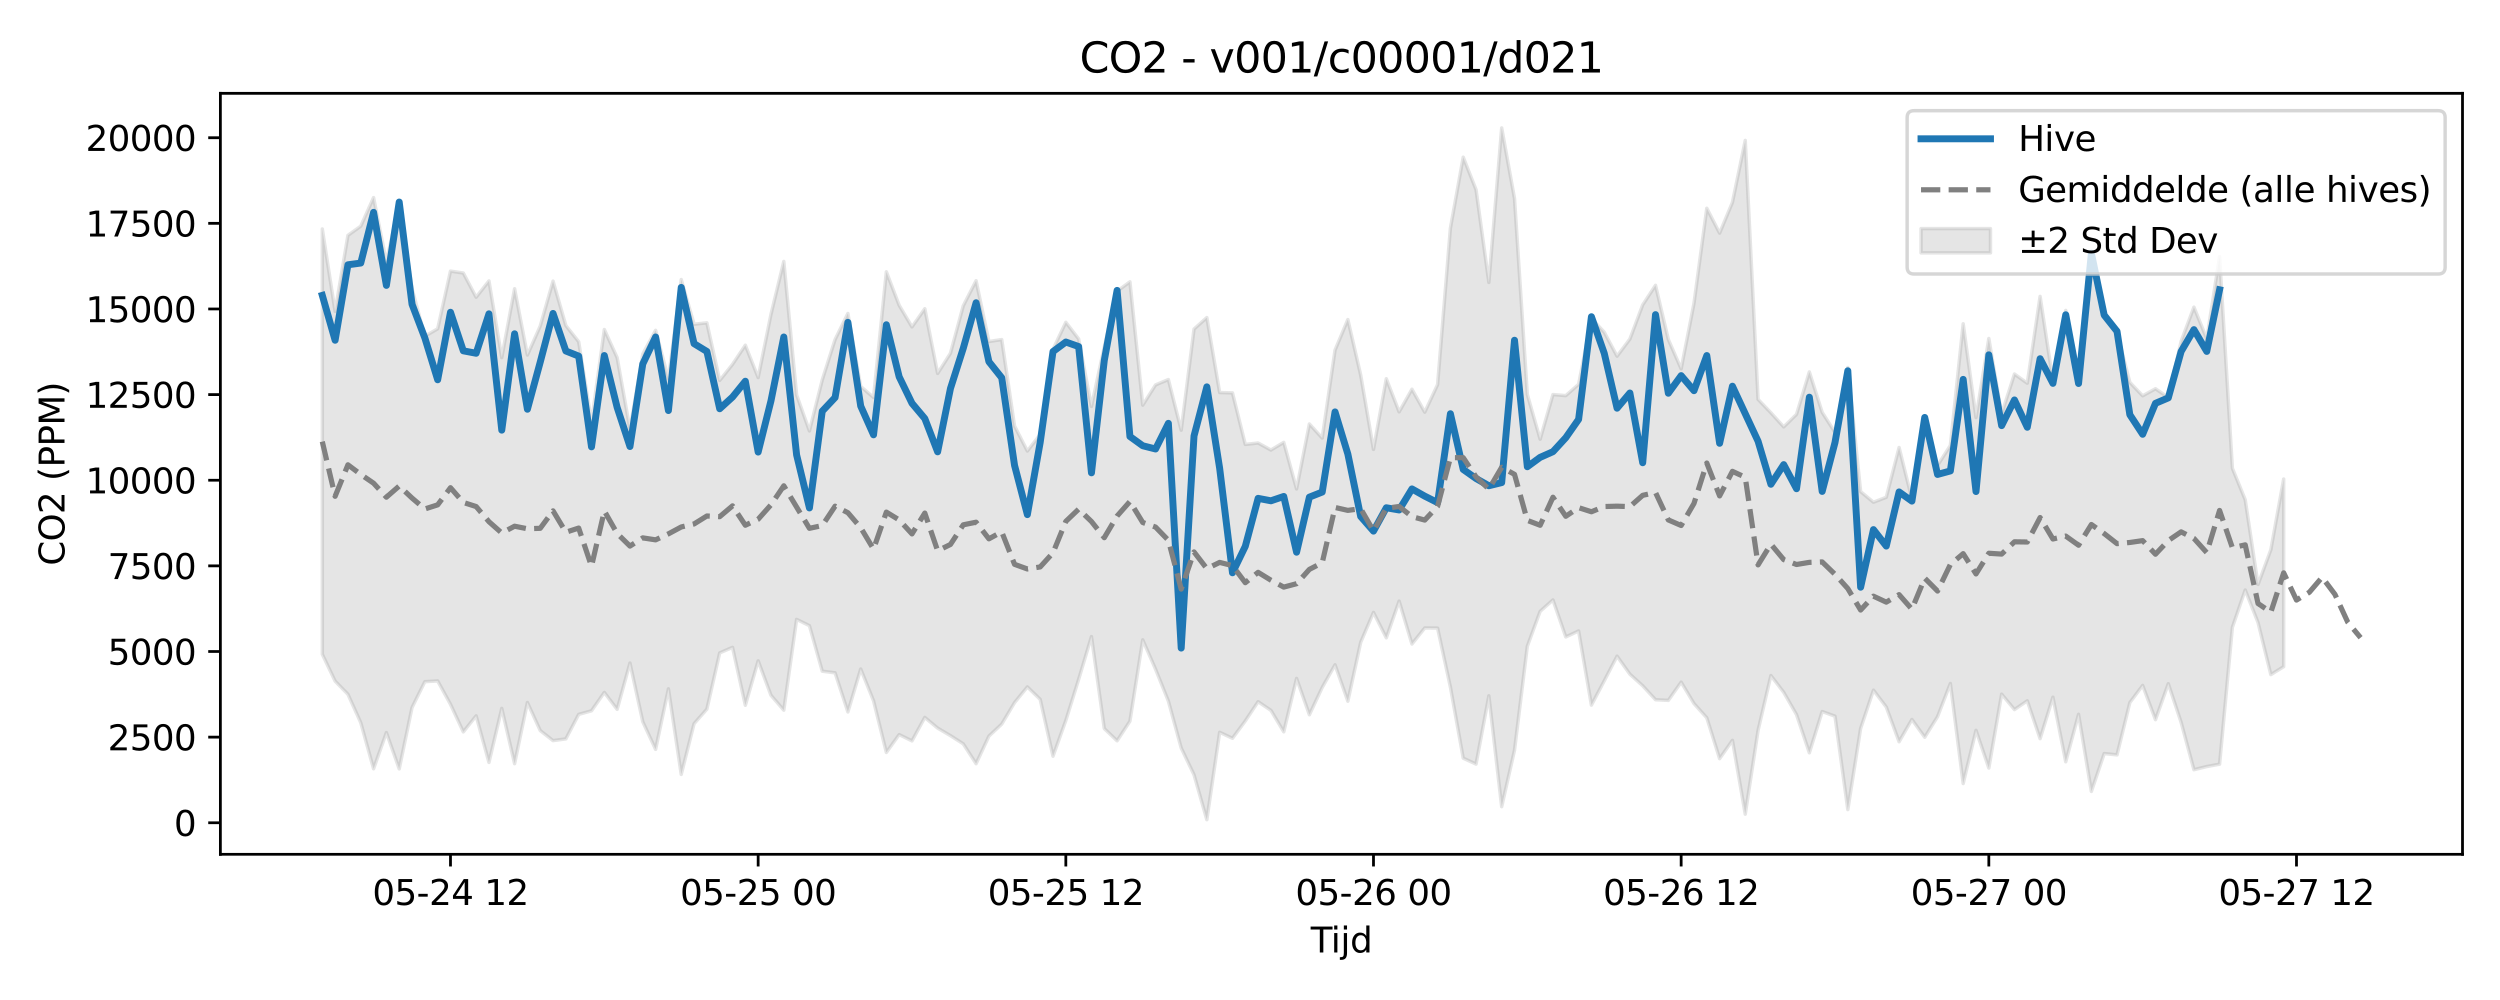 <?xml version="1.0" encoding="utf-8" standalone="no"?>
<!DOCTYPE svg PUBLIC "-//W3C//DTD SVG 1.1//EN"
  "http://www.w3.org/Graphics/SVG/1.1/DTD/svg11.dtd">
<svg xmlns:xlink="http://www.w3.org/1999/xlink" width="720pt" height="288pt" viewBox="0 0 720 288" xmlns="http://www.w3.org/2000/svg" version="1.1">
 <defs>
  <style type="text/css">*{stroke-linejoin: round; stroke-linecap: butt}</style>
 </defs>
 <g id="figure_1">
  <g id="patch_1">
   <path d="M 0 288 
L 720 288 
L 720 0 
L 0 0 
z
" style="fill: #ffffff"/>
  </g>
  <g id="axes_1">
   <g id="patch_2">
    <path d="M 63.47 246.04 
L 709.2 246.04 
L 709.2 26.88 
L 63.47 26.88 
z
" style="fill: #ffffff"/>
   </g>
   <g id="FillBetweenPolyCollection_1">
    <defs>
     <path id="m48808f8e91" d="M 92.821 -222.064 
L 92.821 -99.583 
L 96.513 -91.839 
L 100.205 -88.051 
L 103.897 -79.876 
L 107.589 -66.586 
L 111.281 -77.019 
L 114.973 -66.556 
L 118.665 -84.226 
L 122.357 -91.671 
L 126.049 -91.889 
L 129.741 -85.159 
L 133.433 -77.21 
L 137.125 -81.837 
L 140.817 -68.411 
L 144.509 -83.978 
L 148.201 -68.057 
L 151.893 -85.681 
L 155.585 -77.602 
L 159.277 -74.699 
L 162.969 -75.198 
L 166.661 -82.258 
L 170.353 -83.288 
L 174.045 -88.583 
L 177.737 -83.701 
L 181.429 -97.043 
L 185.121 -80.137 
L 188.813 -72.18 
L 192.505 -89.615 
L 196.197 -64.968 
L 199.889 -79.576 
L 203.581 -83.764 
L 207.273 -99.962 
L 210.965 -101.563 
L 214.657 -84.878 
L 218.349 -97.674 
L 222.041 -87.753 
L 225.733 -83.465 
L 229.425 -109.619 
L 233.117 -107.804 
L 236.809 -94.693 
L 240.501 -94.223 
L 244.193 -82.958 
L 247.885 -95.328 
L 251.577 -86.18 
L 255.269 -71.297 
L 258.961 -76.434 
L 262.653 -74.62 
L 266.345 -81.383 
L 270.037 -78.308 
L 273.729 -76.134 
L 277.421 -73.774 
L 281.113 -68.051 
L 284.805 -75.991 
L 288.497 -79.459 
L 292.189 -85.636 
L 295.881 -90.169 
L 299.573 -86.59 
L 303.265 -70.209 
L 306.957 -80.503 
L 310.649 -92.334 
L 314.341 -104.668 
L 318.033 -78.169 
L 321.725 -74.65 
L 325.417 -80.3 
L 329.109 -103.726 
L 332.801 -95.259 
L 336.493 -86.086 
L 340.185 -72.586 
L 343.877 -64.861 
L 347.569 -51.922 
L 351.261 -77.099 
L 354.953 -75.369 
L 358.645 -80.362 
L 362.337 -85.912 
L 366.029 -83.409 
L 369.721 -77.233 
L 373.413 -92.607 
L 377.105 -82.143 
L 380.797 -90.005 
L 384.489 -96.538 
L 388.181 -86.05 
L 391.873 -102.989 
L 395.565 -111.616 
L 399.257 -104.304 
L 402.949 -114.879 
L 406.641 -102.519 
L 410.333 -107.147 
L 414.025 -107.103 
L 417.717 -90.116 
L 421.409 -69.644 
L 425.101 -67.937 
L 428.793 -87.611 
L 432.485 -55.672 
L 436.177 -71.935 
L 439.869 -101.881 
L 443.561 -111.933 
L 447.253 -115.22 
L 450.945 -104.557 
L 454.637 -106.288 
L 458.329 -84.926 
L 462.021 -91.91 
L 465.713 -99.021 
L 469.405 -93.837 
L 473.097 -90.491 
L 476.789 -86.479 
L 480.481 -86.29 
L 484.173 -91.539 
L 487.865 -85.381 
L 491.557 -81.266 
L 495.249 -69.502 
L 498.941 -74.78 
L 502.633 -53.511 
L 506.325 -77.658 
L 510.017 -93.443 
L 513.709 -88.607 
L 517.401 -82.178 
L 521.093 -71.191 
L 524.785 -83.08 
L 528.477 -81.737 
L 532.169 -54.832 
L 535.861 -78.198 
L 539.553 -89.237 
L 543.245 -84.38 
L 546.937 -74.37 
L 550.629 -80.794 
L 554.321 -75.671 
L 558.013 -81.599 
L 561.705 -91.154 
L 565.397 -62.337 
L 569.089 -77.671 
L 572.781 -66.802 
L 576.473 -88.087 
L 580.165 -83.638 
L 583.857 -86.172 
L 587.549 -75.256 
L 591.241 -87.206 
L 594.933 -68.607 
L 598.625 -82.286 
L 602.317 -60.064 
L 606.009 -70.975 
L 609.701 -70.595 
L 613.393 -85.647 
L 617.085 -90.593 
L 620.777 -80.731 
L 624.469 -91.096 
L 628.161 -79.972 
L 631.853 -66.32 
L 635.545 -67.236 
L 639.237 -67.911 
L 642.929 -107.344 
L 646.621 -118.079 
L 650.313 -108.712 
L 654.005 -93.707 
L 657.697 -95.998 
L 657.697 -150.043 
L 657.697 -150.043 
L 654.005 -129.671 
L 650.313 -119.668 
L 646.621 -144.083 
L 642.929 -153.135 
L 639.237 -214.068 
L 635.545 -190.434 
L 631.853 -199.547 
L 628.161 -189.683 
L 624.469 -173.523 
L 620.777 -176.043 
L 617.085 -174.006 
L 613.393 -177.885 
L 609.701 -192.266 
L 606.009 -197.677 
L 602.317 -213.821 
L 598.625 -179.66 
L 594.933 -198.612 
L 591.241 -178.333 
L 587.549 -202.637 
L 583.857 -177.631 
L 580.165 -180.282 
L 576.473 -168.761 
L 572.781 -190.515 
L 569.089 -167.745 
L 565.397 -194.757 
L 561.705 -159.707 
L 558.013 -153.961 
L 554.321 -167.312 
L 550.629 -144.293 
L 546.937 -159.122 
L 543.245 -144.785 
L 539.553 -143.363 
L 535.861 -146.423 
L 532.169 -182.154 
L 528.477 -163.462 
L 524.785 -169.251 
L 521.093 -180.89 
L 517.401 -168.673 
L 513.709 -165.054 
L 510.017 -169.13 
L 506.325 -172.977 
L 502.633 -247.566 
L 498.941 -229.729 
L 495.249 -220.857 
L 491.557 -228.027 
L 487.865 -200.628 
L 484.173 -181.774 
L 480.481 -190.231 
L 476.789 -205.832 
L 473.097 -200.197 
L 469.405 -190.349 
L 465.713 -185.421 
L 462.021 -192.324 
L 458.329 -196.3 
L 454.637 -177.308 
L 450.945 -174.062 
L 447.253 -174.373 
L 443.561 -161.507 
L 439.869 -174.38 
L 436.177 -230.834 
L 432.485 -251.158 
L 428.793 -206.643 
L 425.101 -233.367 
L 421.409 -242.734 
L 417.717 -222.295 
L 414.025 -177.239 
L 410.333 -169.291 
L 406.641 -175.906 
L 402.949 -169.389 
L 399.257 -178.925 
L 395.565 -158.568 
L 391.873 -180.019 
L 388.181 -195.972 
L 384.489 -187.162 
L 380.797 -161.844 
L 377.105 -165.895 
L 373.413 -147.176 
L 369.721 -160.6 
L 366.029 -158.396 
L 362.337 -160.421 
L 358.645 -160.007 
L 354.953 -174.848 
L 351.261 -174.953 
L 347.569 -196.54 
L 343.877 -193.228 
L 340.185 -164.099 
L 336.493 -178.695 
L 332.801 -177.146 
L 329.109 -171.321 
L 325.417 -206.839 
L 321.725 -204.124 
L 318.033 -188.127 
L 314.341 -170.939 
L 310.649 -190.393 
L 306.957 -195.177 
L 303.265 -187.37 
L 299.573 -162.854 
L 295.881 -158.102 
L 292.189 -165.312 
L 288.497 -190.208 
L 284.805 -189.643 
L 281.113 -207.154 
L 277.421 -199.933 
L 273.729 -186.258 
L 270.037 -180.446 
L 266.345 -199.084 
L 262.653 -193.852 
L 258.961 -200.08 
L 255.269 -209.724 
L 251.577 -173.524 
L 247.885 -176.707 
L 244.193 -197.728 
L 240.501 -190.209 
L 236.809 -178.582 
L 233.117 -163.887 
L 229.425 -174.266 
L 225.733 -212.708 
L 222.041 -197.469 
L 218.349 -179.252 
L 214.657 -188.586 
L 210.965 -183.063 
L 207.273 -178.434 
L 203.581 -195.025 
L 199.889 -194.627 
L 196.197 -207.498 
L 192.505 -178.886 
L 188.813 -192.867 
L 185.121 -186.048 
L 181.429 -164.414 
L 177.737 -185.01 
L 174.045 -193.104 
L 170.353 -166.5 
L 166.661 -189.577 
L 162.969 -194.237 
L 159.277 -207.041 
L 155.585 -194.094 
L 151.893 -185.749 
L 148.201 -204.843 
L 144.509 -185.007 
L 140.817 -207.093 
L 137.125 -202.4 
L 133.433 -209.374 
L 129.741 -209.922 
L 126.049 -193.316 
L 122.357 -191.162 
L 118.665 -204.897 
L 114.973 -229.493 
L 111.281 -212.601 
L 107.589 -231.094 
L 103.897 -222.861 
L 100.205 -220.22 
L 96.513 -198.3 
L 92.821 -222.064 
z
" style="stroke: #808080; stroke-opacity: 0.2"/>
    </defs>
    <g clip-path="url(#p374d8b888c)">
     <use xlink:href="#m48808f8e91" x="0" y="288" style="fill: #808080; fill-opacity: 0.2; stroke: #808080; stroke-opacity: 0.2"/>
    </g>
   </g>
   <g id="matplotlib.axis_1">
    <g id="xtick_1">
     <g id="line2d_1">
      <defs>
       <path id="m7209f227be" d="M 0 0 
L 0 3.5 
" style="stroke: #000000; stroke-width: 0.8"/>
      </defs>
      <g>
       <use xlink:href="#m7209f227be" x="129.741" y="246.04" style="stroke: #000000; stroke-width: 0.8"/>
      </g>
     </g>
     <g id="text_1">
      <!-- 05-24 12 -->
      <g transform="translate(107.261 260.638) scale(0.1 -0.1)">
       <defs>
        <path id="DejaVuSans-30" d="M 2034 4250 
Q 1547 4250 1301 3770 
Q 1056 3291 1056 2328 
Q 1056 1369 1301 889 
Q 1547 409 2034 409 
Q 2525 409 2770 889 
Q 3016 1369 3016 2328 
Q 3016 3291 2770 3770 
Q 2525 4250 2034 4250 
z
M 2034 4750 
Q 2819 4750 3233 4129 
Q 3647 3509 3647 2328 
Q 3647 1150 3233 529 
Q 2819 -91 2034 -91 
Q 1250 -91 836 529 
Q 422 1150 422 2328 
Q 422 3509 836 4129 
Q 1250 4750 2034 4750 
z
" transform="scale(0.016)"/>
        <path id="DejaVuSans-35" d="M 691 4666 
L 3169 4666 
L 3169 4134 
L 1269 4134 
L 1269 2991 
Q 1406 3038 1543 3061 
Q 1681 3084 1819 3084 
Q 2600 3084 3056 2656 
Q 3513 2228 3513 1497 
Q 3513 744 3044 326 
Q 2575 -91 1722 -91 
Q 1428 -91 1123 -41 
Q 819 9 494 109 
L 494 744 
Q 775 591 1075 516 
Q 1375 441 1709 441 
Q 2250 441 2565 725 
Q 2881 1009 2881 1497 
Q 2881 1984 2565 2268 
Q 2250 2553 1709 2553 
Q 1456 2553 1204 2497 
Q 953 2441 691 2322 
L 691 4666 
z
" transform="scale(0.016)"/>
        <path id="DejaVuSans-2d" d="M 313 2009 
L 1997 2009 
L 1997 1497 
L 313 1497 
L 313 2009 
z
" transform="scale(0.016)"/>
        <path id="DejaVuSans-32" d="M 1228 531 
L 3431 531 
L 3431 0 
L 469 0 
L 469 531 
Q 828 903 1448 1529 
Q 2069 2156 2228 2338 
Q 2531 2678 2651 2914 
Q 2772 3150 2772 3378 
Q 2772 3750 2511 3984 
Q 2250 4219 1831 4219 
Q 1534 4219 1204 4116 
Q 875 4013 500 3803 
L 500 4441 
Q 881 4594 1212 4672 
Q 1544 4750 1819 4750 
Q 2544 4750 2975 4387 
Q 3406 4025 3406 3419 
Q 3406 3131 3298 2873 
Q 3191 2616 2906 2266 
Q 2828 2175 2409 1742 
Q 1991 1309 1228 531 
z
" transform="scale(0.016)"/>
        <path id="DejaVuSans-34" d="M 2419 4116 
L 825 1625 
L 2419 1625 
L 2419 4116 
z
M 2253 4666 
L 3047 4666 
L 3047 1625 
L 3713 1625 
L 3713 1100 
L 3047 1100 
L 3047 0 
L 2419 0 
L 2419 1100 
L 313 1100 
L 313 1709 
L 2253 4666 
z
" transform="scale(0.016)"/>
        <path id="DejaVuSans-20" transform="scale(0.016)"/>
        <path id="DejaVuSans-31" d="M 794 531 
L 1825 531 
L 1825 4091 
L 703 3866 
L 703 4441 
L 1819 4666 
L 2450 4666 
L 2450 531 
L 3481 531 
L 3481 0 
L 794 0 
L 794 531 
z
" transform="scale(0.016)"/>
       </defs>
       <use xlink:href="#DejaVuSans-30"/>
       <use xlink:href="#DejaVuSans-35" transform="translate(63.623 0)"/>
       <use xlink:href="#DejaVuSans-2d" transform="translate(127.246 0)"/>
       <use xlink:href="#DejaVuSans-32" transform="translate(163.33 0)"/>
       <use xlink:href="#DejaVuSans-34" transform="translate(226.953 0)"/>
       <use xlink:href="#DejaVuSans-20" transform="translate(290.576 0)"/>
       <use xlink:href="#DejaVuSans-31" transform="translate(322.363 0)"/>
       <use xlink:href="#DejaVuSans-32" transform="translate(385.986 0)"/>
      </g>
     </g>
    </g>
    <g id="xtick_2">
     <g id="line2d_2">
      <g>
       <use xlink:href="#m7209f227be" x="218.349" y="246.04" style="stroke: #000000; stroke-width: 0.8"/>
      </g>
     </g>
     <g id="text_2">
      <!-- 05-25 00 -->
      <g transform="translate(195.869 260.638) scale(0.1 -0.1)">
       <use xlink:href="#DejaVuSans-30"/>
       <use xlink:href="#DejaVuSans-35" transform="translate(63.623 0)"/>
       <use xlink:href="#DejaVuSans-2d" transform="translate(127.246 0)"/>
       <use xlink:href="#DejaVuSans-32" transform="translate(163.33 0)"/>
       <use xlink:href="#DejaVuSans-35" transform="translate(226.953 0)"/>
       <use xlink:href="#DejaVuSans-20" transform="translate(290.576 0)"/>
       <use xlink:href="#DejaVuSans-30" transform="translate(322.363 0)"/>
       <use xlink:href="#DejaVuSans-30" transform="translate(385.986 0)"/>
      </g>
     </g>
    </g>
    <g id="xtick_3">
     <g id="line2d_3">
      <g>
       <use xlink:href="#m7209f227be" x="306.957" y="246.04" style="stroke: #000000; stroke-width: 0.8"/>
      </g>
     </g>
     <g id="text_3">
      <!-- 05-25 12 -->
      <g transform="translate(284.477 260.638) scale(0.1 -0.1)">
       <use xlink:href="#DejaVuSans-30"/>
       <use xlink:href="#DejaVuSans-35" transform="translate(63.623 0)"/>
       <use xlink:href="#DejaVuSans-2d" transform="translate(127.246 0)"/>
       <use xlink:href="#DejaVuSans-32" transform="translate(163.33 0)"/>
       <use xlink:href="#DejaVuSans-35" transform="translate(226.953 0)"/>
       <use xlink:href="#DejaVuSans-20" transform="translate(290.576 0)"/>
       <use xlink:href="#DejaVuSans-31" transform="translate(322.363 0)"/>
       <use xlink:href="#DejaVuSans-32" transform="translate(385.986 0)"/>
      </g>
     </g>
    </g>
    <g id="xtick_4">
     <g id="line2d_4">
      <g>
       <use xlink:href="#m7209f227be" x="395.565" y="246.04" style="stroke: #000000; stroke-width: 0.8"/>
      </g>
     </g>
     <g id="text_4">
      <!-- 05-26 00 -->
      <g transform="translate(373.085 260.638) scale(0.1 -0.1)">
       <defs>
        <path id="DejaVuSans-36" d="M 2113 2584 
Q 1688 2584 1439 2293 
Q 1191 2003 1191 1497 
Q 1191 994 1439 701 
Q 1688 409 2113 409 
Q 2538 409 2786 701 
Q 3034 994 3034 1497 
Q 3034 2003 2786 2293 
Q 2538 2584 2113 2584 
z
M 3366 4563 
L 3366 3988 
Q 3128 4100 2886 4159 
Q 2644 4219 2406 4219 
Q 1781 4219 1451 3797 
Q 1122 3375 1075 2522 
Q 1259 2794 1537 2939 
Q 1816 3084 2150 3084 
Q 2853 3084 3261 2657 
Q 3669 2231 3669 1497 
Q 3669 778 3244 343 
Q 2819 -91 2113 -91 
Q 1303 -91 875 529 
Q 447 1150 447 2328 
Q 447 3434 972 4092 
Q 1497 4750 2381 4750 
Q 2619 4750 2861 4703 
Q 3103 4656 3366 4563 
z
" transform="scale(0.016)"/>
       </defs>
       <use xlink:href="#DejaVuSans-30"/>
       <use xlink:href="#DejaVuSans-35" transform="translate(63.623 0)"/>
       <use xlink:href="#DejaVuSans-2d" transform="translate(127.246 0)"/>
       <use xlink:href="#DejaVuSans-32" transform="translate(163.33 0)"/>
       <use xlink:href="#DejaVuSans-36" transform="translate(226.953 0)"/>
       <use xlink:href="#DejaVuSans-20" transform="translate(290.576 0)"/>
       <use xlink:href="#DejaVuSans-30" transform="translate(322.363 0)"/>
       <use xlink:href="#DejaVuSans-30" transform="translate(385.986 0)"/>
      </g>
     </g>
    </g>
    <g id="xtick_5">
     <g id="line2d_5">
      <g>
       <use xlink:href="#m7209f227be" x="484.173" y="246.04" style="stroke: #000000; stroke-width: 0.8"/>
      </g>
     </g>
     <g id="text_5">
      <!-- 05-26 12 -->
      <g transform="translate(461.692 260.638) scale(0.1 -0.1)">
       <use xlink:href="#DejaVuSans-30"/>
       <use xlink:href="#DejaVuSans-35" transform="translate(63.623 0)"/>
       <use xlink:href="#DejaVuSans-2d" transform="translate(127.246 0)"/>
       <use xlink:href="#DejaVuSans-32" transform="translate(163.33 0)"/>
       <use xlink:href="#DejaVuSans-36" transform="translate(226.953 0)"/>
       <use xlink:href="#DejaVuSans-20" transform="translate(290.576 0)"/>
       <use xlink:href="#DejaVuSans-31" transform="translate(322.363 0)"/>
       <use xlink:href="#DejaVuSans-32" transform="translate(385.986 0)"/>
      </g>
     </g>
    </g>
    <g id="xtick_6">
     <g id="line2d_6">
      <g>
       <use xlink:href="#m7209f227be" x="572.781" y="246.04" style="stroke: #000000; stroke-width: 0.8"/>
      </g>
     </g>
     <g id="text_6">
      <!-- 05-27 00 -->
      <g transform="translate(550.3 260.638) scale(0.1 -0.1)">
       <defs>
        <path id="DejaVuSans-37" d="M 525 4666 
L 3525 4666 
L 3525 4397 
L 1831 0 
L 1172 0 
L 2766 4134 
L 525 4134 
L 525 4666 
z
" transform="scale(0.016)"/>
       </defs>
       <use xlink:href="#DejaVuSans-30"/>
       <use xlink:href="#DejaVuSans-35" transform="translate(63.623 0)"/>
       <use xlink:href="#DejaVuSans-2d" transform="translate(127.246 0)"/>
       <use xlink:href="#DejaVuSans-32" transform="translate(163.33 0)"/>
       <use xlink:href="#DejaVuSans-37" transform="translate(226.953 0)"/>
       <use xlink:href="#DejaVuSans-20" transform="translate(290.576 0)"/>
       <use xlink:href="#DejaVuSans-30" transform="translate(322.363 0)"/>
       <use xlink:href="#DejaVuSans-30" transform="translate(385.986 0)"/>
      </g>
     </g>
    </g>
    <g id="xtick_7">
     <g id="line2d_7">
      <g>
       <use xlink:href="#m7209f227be" x="661.389" y="246.04" style="stroke: #000000; stroke-width: 0.8"/>
      </g>
     </g>
     <g id="text_7">
      <!-- 05-27 12 -->
      <g transform="translate(638.908 260.638) scale(0.1 -0.1)">
       <use xlink:href="#DejaVuSans-30"/>
       <use xlink:href="#DejaVuSans-35" transform="translate(63.623 0)"/>
       <use xlink:href="#DejaVuSans-2d" transform="translate(127.246 0)"/>
       <use xlink:href="#DejaVuSans-32" transform="translate(163.33 0)"/>
       <use xlink:href="#DejaVuSans-37" transform="translate(226.953 0)"/>
       <use xlink:href="#DejaVuSans-20" transform="translate(290.576 0)"/>
       <use xlink:href="#DejaVuSans-31" transform="translate(322.363 0)"/>
       <use xlink:href="#DejaVuSans-32" transform="translate(385.986 0)"/>
      </g>
     </g>
    </g>
    <g id="text_8">
     <!-- Tijd -->
     <g transform="translate(377.485 274.317) scale(0.1 -0.1)">
      <defs>
       <path id="DejaVuSans-54" d="M -19 4666 
L 3928 4666 
L 3928 4134 
L 2272 4134 
L 2272 0 
L 1638 0 
L 1638 4134 
L -19 4134 
L -19 4666 
z
" transform="scale(0.016)"/>
       <path id="DejaVuSans-69" d="M 603 3500 
L 1178 3500 
L 1178 0 
L 603 0 
L 603 3500 
z
M 603 4863 
L 1178 4863 
L 1178 4134 
L 603 4134 
L 603 4863 
z
" transform="scale(0.016)"/>
       <path id="DejaVuSans-6a" d="M 603 3500 
L 1178 3500 
L 1178 -63 
Q 1178 -731 923 -1031 
Q 669 -1331 103 -1331 
L -116 -1331 
L -116 -844 
L 38 -844 
Q 366 -844 484 -692 
Q 603 -541 603 -63 
L 603 3500 
z
M 603 4863 
L 1178 4863 
L 1178 4134 
L 603 4134 
L 603 4863 
z
" transform="scale(0.016)"/>
       <path id="DejaVuSans-64" d="M 2906 2969 
L 2906 4863 
L 3481 4863 
L 3481 0 
L 2906 0 
L 2906 525 
Q 2725 213 2448 61 
Q 2172 -91 1784 -91 
Q 1150 -91 751 415 
Q 353 922 353 1747 
Q 353 2572 751 3078 
Q 1150 3584 1784 3584 
Q 2172 3584 2448 3432 
Q 2725 3281 2906 2969 
z
M 947 1747 
Q 947 1113 1208 752 
Q 1469 391 1925 391 
Q 2381 391 2643 752 
Q 2906 1113 2906 1747 
Q 2906 2381 2643 2742 
Q 2381 3103 1925 3103 
Q 1469 3103 1208 2742 
Q 947 2381 947 1747 
z
" transform="scale(0.016)"/>
      </defs>
      <use xlink:href="#DejaVuSans-54"/>
      <use xlink:href="#DejaVuSans-69" transform="translate(57.959 0)"/>
      <use xlink:href="#DejaVuSans-6a" transform="translate(85.742 0)"/>
      <use xlink:href="#DejaVuSans-64" transform="translate(113.525 0)"/>
     </g>
    </g>
   </g>
   <g id="matplotlib.axis_2">
    <g id="ytick_1">
     <g id="line2d_8">
      <defs>
       <path id="m47c2d1afbf" d="M 0 0 
L -3.5 0 
" style="stroke: #000000; stroke-width: 0.8"/>
      </defs>
      <g>
       <use xlink:href="#m47c2d1afbf" x="63.47" y="236.954" style="stroke: #000000; stroke-width: 0.8"/>
      </g>
     </g>
     <g id="text_9">
      <!-- 0 -->
      <g transform="translate(50.108 240.753) scale(0.1 -0.1)">
       <use xlink:href="#DejaVuSans-30"/>
      </g>
     </g>
    </g>
    <g id="ytick_2">
     <g id="line2d_9">
      <g>
       <use xlink:href="#m47c2d1afbf" x="63.47" y="212.292" style="stroke: #000000; stroke-width: 0.8"/>
      </g>
     </g>
     <g id="text_10">
      <!-- 2500 -->
      <g transform="translate(31.02 216.091) scale(0.1 -0.1)">
       <use xlink:href="#DejaVuSans-32"/>
       <use xlink:href="#DejaVuSans-35" transform="translate(63.623 0)"/>
       <use xlink:href="#DejaVuSans-30" transform="translate(127.246 0)"/>
       <use xlink:href="#DejaVuSans-30" transform="translate(190.869 0)"/>
      </g>
     </g>
    </g>
    <g id="ytick_3">
     <g id="line2d_10">
      <g>
       <use xlink:href="#m47c2d1afbf" x="63.47" y="187.631" style="stroke: #000000; stroke-width: 0.8"/>
      </g>
     </g>
     <g id="text_11">
      <!-- 5000 -->
      <g transform="translate(31.02 191.43) scale(0.1 -0.1)">
       <use xlink:href="#DejaVuSans-35"/>
       <use xlink:href="#DejaVuSans-30" transform="translate(63.623 0)"/>
       <use xlink:href="#DejaVuSans-30" transform="translate(127.246 0)"/>
       <use xlink:href="#DejaVuSans-30" transform="translate(190.869 0)"/>
      </g>
     </g>
    </g>
    <g id="ytick_4">
     <g id="line2d_11">
      <g>
       <use xlink:href="#m47c2d1afbf" x="63.47" y="162.969" style="stroke: #000000; stroke-width: 0.8"/>
      </g>
     </g>
     <g id="text_12">
      <!-- 7500 -->
      <g transform="translate(31.02 166.768) scale(0.1 -0.1)">
       <use xlink:href="#DejaVuSans-37"/>
       <use xlink:href="#DejaVuSans-35" transform="translate(63.623 0)"/>
       <use xlink:href="#DejaVuSans-30" transform="translate(127.246 0)"/>
       <use xlink:href="#DejaVuSans-30" transform="translate(190.869 0)"/>
      </g>
     </g>
    </g>
    <g id="ytick_5">
     <g id="line2d_12">
      <g>
       <use xlink:href="#m47c2d1afbf" x="63.47" y="138.308" style="stroke: #000000; stroke-width: 0.8"/>
      </g>
     </g>
     <g id="text_13">
      <!-- 10000 -->
      <g transform="translate(24.657 142.107) scale(0.1 -0.1)">
       <use xlink:href="#DejaVuSans-31"/>
       <use xlink:href="#DejaVuSans-30" transform="translate(63.623 0)"/>
       <use xlink:href="#DejaVuSans-30" transform="translate(127.246 0)"/>
       <use xlink:href="#DejaVuSans-30" transform="translate(190.869 0)"/>
       <use xlink:href="#DejaVuSans-30" transform="translate(254.492 0)"/>
      </g>
     </g>
    </g>
    <g id="ytick_6">
     <g id="line2d_13">
      <g>
       <use xlink:href="#m47c2d1afbf" x="63.47" y="113.646" style="stroke: #000000; stroke-width: 0.8"/>
      </g>
     </g>
     <g id="text_14">
      <!-- 12500 -->
      <g transform="translate(24.657 117.445) scale(0.1 -0.1)">
       <use xlink:href="#DejaVuSans-31"/>
       <use xlink:href="#DejaVuSans-32" transform="translate(63.623 0)"/>
       <use xlink:href="#DejaVuSans-35" transform="translate(127.246 0)"/>
       <use xlink:href="#DejaVuSans-30" transform="translate(190.869 0)"/>
       <use xlink:href="#DejaVuSans-30" transform="translate(254.492 0)"/>
      </g>
     </g>
    </g>
    <g id="ytick_7">
     <g id="line2d_14">
      <g>
       <use xlink:href="#m47c2d1afbf" x="63.47" y="88.984" style="stroke: #000000; stroke-width: 0.8"/>
      </g>
     </g>
     <g id="text_15">
      <!-- 15000 -->
      <g transform="translate(24.657 92.784) scale(0.1 -0.1)">
       <use xlink:href="#DejaVuSans-31"/>
       <use xlink:href="#DejaVuSans-35" transform="translate(63.623 0)"/>
       <use xlink:href="#DejaVuSans-30" transform="translate(127.246 0)"/>
       <use xlink:href="#DejaVuSans-30" transform="translate(190.869 0)"/>
       <use xlink:href="#DejaVuSans-30" transform="translate(254.492 0)"/>
      </g>
     </g>
    </g>
    <g id="ytick_8">
     <g id="line2d_15">
      <g>
       <use xlink:href="#m47c2d1afbf" x="63.47" y="64.323" style="stroke: #000000; stroke-width: 0.8"/>
      </g>
     </g>
     <g id="text_16">
      <!-- 17500 -->
      <g transform="translate(24.657 68.122) scale(0.1 -0.1)">
       <use xlink:href="#DejaVuSans-31"/>
       <use xlink:href="#DejaVuSans-37" transform="translate(63.623 0)"/>
       <use xlink:href="#DejaVuSans-35" transform="translate(127.246 0)"/>
       <use xlink:href="#DejaVuSans-30" transform="translate(190.869 0)"/>
       <use xlink:href="#DejaVuSans-30" transform="translate(254.492 0)"/>
      </g>
     </g>
    </g>
    <g id="ytick_9">
     <g id="line2d_16">
      <g>
       <use xlink:href="#m47c2d1afbf" x="63.47" y="39.661" style="stroke: #000000; stroke-width: 0.8"/>
      </g>
     </g>
     <g id="text_17">
      <!-- 20000 -->
      <g transform="translate(24.657 43.46) scale(0.1 -0.1)">
       <use xlink:href="#DejaVuSans-32"/>
       <use xlink:href="#DejaVuSans-30" transform="translate(63.623 0)"/>
       <use xlink:href="#DejaVuSans-30" transform="translate(127.246 0)"/>
       <use xlink:href="#DejaVuSans-30" transform="translate(190.869 0)"/>
       <use xlink:href="#DejaVuSans-30" transform="translate(254.492 0)"/>
      </g>
     </g>
    </g>
    <g id="text_18">
     <!-- CO2 (PPM) -->
     <g transform="translate(18.578 162.903) rotate(-90) scale(0.1 -0.1)">
      <defs>
       <path id="DejaVuSans-43" d="M 4122 4306 
L 4122 3641 
Q 3803 3938 3442 4084 
Q 3081 4231 2675 4231 
Q 1875 4231 1450 3742 
Q 1025 3253 1025 2328 
Q 1025 1406 1450 917 
Q 1875 428 2675 428 
Q 3081 428 3442 575 
Q 3803 722 4122 1019 
L 4122 359 
Q 3791 134 3420 21 
Q 3050 -91 2638 -91 
Q 1578 -91 968 557 
Q 359 1206 359 2328 
Q 359 3453 968 4101 
Q 1578 4750 2638 4750 
Q 3056 4750 3426 4639 
Q 3797 4528 4122 4306 
z
" transform="scale(0.016)"/>
       <path id="DejaVuSans-4f" d="M 2522 4238 
Q 1834 4238 1429 3725 
Q 1025 3213 1025 2328 
Q 1025 1447 1429 934 
Q 1834 422 2522 422 
Q 3209 422 3611 934 
Q 4013 1447 4013 2328 
Q 4013 3213 3611 3725 
Q 3209 4238 2522 4238 
z
M 2522 4750 
Q 3503 4750 4090 4092 
Q 4678 3434 4678 2328 
Q 4678 1225 4090 567 
Q 3503 -91 2522 -91 
Q 1538 -91 948 565 
Q 359 1222 359 2328 
Q 359 3434 948 4092 
Q 1538 4750 2522 4750 
z
" transform="scale(0.016)"/>
       <path id="DejaVuSans-28" d="M 1984 4856 
Q 1566 4138 1362 3434 
Q 1159 2731 1159 2009 
Q 1159 1288 1364 580 
Q 1569 -128 1984 -844 
L 1484 -844 
Q 1016 -109 783 600 
Q 550 1309 550 2009 
Q 550 2706 781 3412 
Q 1013 4119 1484 4856 
L 1984 4856 
z
" transform="scale(0.016)"/>
       <path id="DejaVuSans-50" d="M 1259 4147 
L 1259 2394 
L 2053 2394 
Q 2494 2394 2734 2622 
Q 2975 2850 2975 3272 
Q 2975 3691 2734 3919 
Q 2494 4147 2053 4147 
L 1259 4147 
z
M 628 4666 
L 2053 4666 
Q 2838 4666 3239 4311 
Q 3641 3956 3641 3272 
Q 3641 2581 3239 2228 
Q 2838 1875 2053 1875 
L 1259 1875 
L 1259 0 
L 628 0 
L 628 4666 
z
" transform="scale(0.016)"/>
       <path id="DejaVuSans-4d" d="M 628 4666 
L 1569 4666 
L 2759 1491 
L 3956 4666 
L 4897 4666 
L 4897 0 
L 4281 0 
L 4281 4097 
L 3078 897 
L 2444 897 
L 1241 4097 
L 1241 0 
L 628 0 
L 628 4666 
z
" transform="scale(0.016)"/>
       <path id="DejaVuSans-29" d="M 513 4856 
L 1013 4856 
Q 1481 4119 1714 3412 
Q 1947 2706 1947 2009 
Q 1947 1309 1714 600 
Q 1481 -109 1013 -844 
L 513 -844 
Q 928 -128 1133 580 
Q 1338 1288 1338 2009 
Q 1338 2731 1133 3434 
Q 928 4138 513 4856 
z
" transform="scale(0.016)"/>
      </defs>
      <use xlink:href="#DejaVuSans-43"/>
      <use xlink:href="#DejaVuSans-4f" transform="translate(69.824 0)"/>
      <use xlink:href="#DejaVuSans-32" transform="translate(148.535 0)"/>
      <use xlink:href="#DejaVuSans-20" transform="translate(212.158 0)"/>
      <use xlink:href="#DejaVuSans-28" transform="translate(243.945 0)"/>
      <use xlink:href="#DejaVuSans-50" transform="translate(282.959 0)"/>
      <use xlink:href="#DejaVuSans-50" transform="translate(343.262 0)"/>
      <use xlink:href="#DejaVuSans-4d" transform="translate(403.564 0)"/>
      <use xlink:href="#DejaVuSans-29" transform="translate(489.844 0)"/>
     </g>
    </g>
   </g>
   <g id="line2d_17">
    <path d="M 92.821 85.068 
L 96.513 97.991 
L 100.205 76.259 
L 103.897 75.756 
L 107.589 61.156 
L 111.281 82.191 
L 114.973 58.192 
L 118.665 87.643 
L 122.357 97.33 
L 126.049 109.375 
L 129.741 89.931 
L 133.433 101.039 
L 137.125 101.739 
L 140.817 90.385 
L 144.509 123.881 
L 148.201 96.136 
L 151.893 117.861 
L 155.585 104.289 
L 159.277 90.272 
L 162.969 101.088 
L 166.661 102.558 
L 170.353 128.696 
L 174.045 102.397 
L 177.737 117.335 
L 181.429 128.597 
L 185.121 104.814 
L 188.813 97.059 
L 192.505 118.236 
L 196.197 82.78 
L 199.889 98.971 
L 203.581 101.221 
L 207.273 117.72 
L 210.965 114.35 
L 214.657 109.795 
L 218.349 130.192 
L 222.041 115.428 
L 225.733 97.057 
L 229.425 131.021 
L 233.117 146.285 
L 236.809 118.417 
L 240.501 114.494 
L 244.193 92.835 
L 247.885 116.957 
L 251.577 125.227 
L 255.269 93.529 
L 258.961 108.52 
L 262.653 116.145 
L 266.345 120.541 
L 270.037 130.125 
L 273.729 111.89 
L 277.421 100.304 
L 281.113 87.194 
L 284.805 104.166 
L 288.497 108.802 
L 292.189 134.033 
L 295.881 148.207 
L 299.573 127.417 
L 303.265 101.246 
L 306.957 98.504 
L 310.649 99.806 
L 314.341 136.174 
L 318.033 103.808 
L 321.725 83.638 
L 325.417 125.71 
L 329.109 128.377 
L 332.801 129.308 
L 336.493 121.922 
L 340.185 186.644 
L 343.877 125.558 
L 347.569 111.417 
L 351.261 134.875 
L 354.953 164.962 
L 358.645 157.336 
L 362.337 143.526 
L 366.029 144.23 
L 369.721 142.977 
L 373.413 159.036 
L 377.105 143.177 
L 380.797 141.711 
L 384.489 118.631 
L 388.181 130.764 
L 391.873 148.744 
L 395.565 152.963 
L 399.257 146.235 
L 402.949 146.873 
L 406.641 140.81 
L 410.333 142.891 
L 414.025 144.749 
L 417.717 119.157 
L 421.409 135.203 
L 425.101 137.811 
L 428.793 139.896 
L 432.485 138.993 
L 436.177 97.991 
L 439.869 134.421 
L 443.561 131.721 
L 447.253 130.085 
L 450.945 126.059 
L 454.637 120.781 
L 458.329 91.219 
L 462.021 101.739 
L 465.713 117.559 
L 469.405 113.187 
L 473.097 133.267 
L 476.789 90.615 
L 480.481 113.251 
L 484.173 108.181 
L 487.865 112.515 
L 491.557 102.4 
L 495.249 127.67 
L 498.941 111.229 
L 506.325 127.082 
L 510.017 139.468 
L 513.709 133.813 
L 517.401 140.751 
L 521.093 114.396 
L 524.785 141.527 
L 528.477 127.453 
L 532.169 106.79 
L 535.861 169.115 
L 539.553 152.529 
L 543.245 157.267 
L 546.937 141.678 
L 550.629 144.318 
L 554.321 120.229 
L 558.013 136.64 
L 561.705 135.631 
L 565.397 109.263 
L 569.089 141.56 
L 572.781 102.193 
L 576.473 122.58 
L 580.165 115.188 
L 583.857 123.05 
L 587.549 103.314 
L 591.241 110.405 
L 594.933 90.655 
L 598.625 110.447 
L 602.317 72.922 
L 606.009 90.763 
L 609.701 95.426 
L 613.393 119.437 
L 617.085 125.073 
L 620.777 116.161 
L 624.469 114.588 
L 628.161 101.23 
L 631.853 94.936 
L 635.545 101.207 
L 639.237 83.457 
L 639.237 83.457 
" clip-path="url(#p374d8b888c)" style="fill: none; stroke: #1f77b4; stroke-width: 2; stroke-linecap: square"/>
   </g>
   <g id="line2d_18">
    <path d="M 92.821 127.177 
L 96.513 142.93 
L 100.205 133.865 
L 103.897 136.632 
L 107.589 139.16 
L 111.281 143.19 
L 114.973 139.975 
L 118.665 143.439 
L 122.357 146.583 
L 126.049 145.397 
L 129.741 140.459 
L 133.433 144.708 
L 137.125 145.882 
L 140.817 150.248 
L 144.509 153.508 
L 148.201 151.55 
L 151.893 152.285 
L 155.585 152.152 
L 159.277 147.13 
L 162.969 153.283 
L 166.661 152.082 
L 170.353 163.106 
L 174.045 147.157 
L 177.737 153.644 
L 181.429 157.272 
L 185.121 154.908 
L 188.813 155.476 
L 192.505 153.75 
L 196.197 151.767 
L 199.889 150.899 
L 203.581 148.605 
L 207.273 148.802 
L 210.965 145.687 
L 214.657 151.268 
L 218.349 149.537 
L 222.041 145.389 
L 225.733 139.914 
L 233.117 152.155 
L 236.809 151.363 
L 240.501 145.784 
L 244.193 147.657 
L 247.885 151.983 
L 251.577 158.148 
L 255.269 147.489 
L 258.961 149.743 
L 262.653 153.764 
L 266.345 147.767 
L 270.037 158.623 
L 273.729 156.804 
L 277.421 151.146 
L 281.113 150.397 
L 284.805 155.183 
L 288.497 153.167 
L 292.189 162.526 
L 295.881 163.865 
L 299.573 163.278 
L 303.265 159.211 
L 306.957 150.16 
L 310.649 146.637 
L 314.341 150.196 
L 318.033 154.852 
L 321.725 148.613 
L 325.417 144.43 
L 329.109 150.477 
L 332.801 151.797 
L 336.493 155.61 
L 340.185 169.657 
L 343.877 158.956 
L 347.569 163.769 
L 351.261 161.974 
L 354.953 162.892 
L 358.645 167.815 
L 362.337 164.834 
L 366.029 167.097 
L 369.721 169.084 
L 373.413 168.108 
L 377.105 163.981 
L 380.797 162.075 
L 384.489 146.15 
L 388.181 146.989 
L 391.873 146.496 
L 395.565 152.908 
L 399.257 146.386 
L 402.949 145.866 
L 406.641 148.788 
L 410.333 149.781 
L 414.025 145.829 
L 417.717 131.795 
L 421.409 131.811 
L 425.101 137.348 
L 428.793 140.873 
L 432.485 134.585 
L 436.177 136.616 
L 439.869 149.87 
L 443.561 151.28 
L 447.253 143.204 
L 450.945 148.691 
L 454.637 146.202 
L 458.329 147.387 
L 462.021 145.883 
L 465.713 145.779 
L 469.405 145.907 
L 473.097 142.656 
L 476.789 141.844 
L 480.481 149.74 
L 484.173 151.344 
L 487.865 144.996 
L 491.557 133.354 
L 495.249 142.821 
L 498.941 135.745 
L 502.633 137.461 
L 506.325 162.682 
L 510.017 156.714 
L 513.709 161.169 
L 517.401 162.574 
L 521.093 161.959 
L 524.785 161.835 
L 528.477 165.4 
L 532.169 169.507 
L 535.861 175.69 
L 539.553 171.7 
L 543.245 173.418 
L 546.937 171.254 
L 550.629 175.457 
L 554.321 166.508 
L 558.013 170.22 
L 561.705 162.57 
L 565.397 159.453 
L 569.089 165.292 
L 572.781 159.341 
L 576.473 159.576 
L 580.165 156.04 
L 583.857 156.098 
L 587.549 149.053 
L 591.241 155.231 
L 594.933 154.39 
L 598.625 157.027 
L 602.317 151.058 
L 606.009 153.674 
L 609.701 156.569 
L 613.393 156.234 
L 617.085 155.701 
L 620.777 159.613 
L 624.469 155.69 
L 628.161 153.173 
L 631.853 155.066 
L 635.545 159.165 
L 639.237 147.01 
L 642.929 157.761 
L 646.621 156.919 
L 650.313 173.81 
L 654.005 176.311 
L 657.697 164.98 
L 661.389 172.817 
L 665.081 170.58 
L 668.773 166.254 
L 672.465 171.181 
L 676.157 179.203 
L 679.849 183.655 
L 679.849 183.655 
" clip-path="url(#p374d8b888c)" style="fill: none; stroke-dasharray: 5.55,2.4; stroke-dashoffset: 0; stroke: #808080; stroke-width: 1.5"/>
   </g>
   <g id="patch_3">
    <path d="M 63.47 246.04 
L 63.47 26.88 
" style="fill: none; stroke: #000000; stroke-width: 0.8; stroke-linejoin: miter; stroke-linecap: square"/>
   </g>
   <g id="patch_4">
    <path d="M 709.2 246.04 
L 709.2 26.88 
" style="fill: none; stroke: #000000; stroke-width: 0.8; stroke-linejoin: miter; stroke-linecap: square"/>
   </g>
   <g id="patch_5">
    <path d="M 63.47 246.04 
L 709.2 246.04 
" style="fill: none; stroke: #000000; stroke-width: 0.8; stroke-linejoin: miter; stroke-linecap: square"/>
   </g>
   <g id="patch_6">
    <path d="M 63.47 26.88 
L 709.2 26.88 
" style="fill: none; stroke: #000000; stroke-width: 0.8; stroke-linejoin: miter; stroke-linecap: square"/>
   </g>
   <g id="text_19">
    <!-- CO2 - v001/c00001/d021 -->
    <g transform="translate(310.932 20.88) scale(0.12 -0.12)">
     <defs>
      <path id="DejaVuSans-76" d="M 191 3500 
L 800 3500 
L 1894 563 
L 2988 3500 
L 3597 3500 
L 2284 0 
L 1503 0 
L 191 3500 
z
" transform="scale(0.016)"/>
      <path id="DejaVuSans-2f" d="M 1625 4666 
L 2156 4666 
L 531 -594 
L 0 -594 
L 1625 4666 
z
" transform="scale(0.016)"/>
      <path id="DejaVuSans-63" d="M 3122 3366 
L 3122 2828 
Q 2878 2963 2633 3030 
Q 2388 3097 2138 3097 
Q 1578 3097 1268 2742 
Q 959 2388 959 1747 
Q 959 1106 1268 751 
Q 1578 397 2138 397 
Q 2388 397 2633 464 
Q 2878 531 3122 666 
L 3122 134 
Q 2881 22 2623 -34 
Q 2366 -91 2075 -91 
Q 1284 -91 818 406 
Q 353 903 353 1747 
Q 353 2603 823 3093 
Q 1294 3584 2113 3584 
Q 2378 3584 2631 3529 
Q 2884 3475 3122 3366 
z
" transform="scale(0.016)"/>
     </defs>
     <use xlink:href="#DejaVuSans-43"/>
     <use xlink:href="#DejaVuSans-4f" transform="translate(69.824 0)"/>
     <use xlink:href="#DejaVuSans-32" transform="translate(148.535 0)"/>
     <use xlink:href="#DejaVuSans-20" transform="translate(212.158 0)"/>
     <use xlink:href="#DejaVuSans-2d" transform="translate(243.945 0)"/>
     <use xlink:href="#DejaVuSans-20" transform="translate(280.029 0)"/>
     <use xlink:href="#DejaVuSans-76" transform="translate(311.816 0)"/>
     <use xlink:href="#DejaVuSans-30" transform="translate(370.996 0)"/>
     <use xlink:href="#DejaVuSans-30" transform="translate(434.619 0)"/>
     <use xlink:href="#DejaVuSans-31" transform="translate(498.242 0)"/>
     <use xlink:href="#DejaVuSans-2f" transform="translate(561.865 0)"/>
     <use xlink:href="#DejaVuSans-63" transform="translate(595.557 0)"/>
     <use xlink:href="#DejaVuSans-30" transform="translate(650.537 0)"/>
     <use xlink:href="#DejaVuSans-30" transform="translate(714.16 0)"/>
     <use xlink:href="#DejaVuSans-30" transform="translate(777.783 0)"/>
     <use xlink:href="#DejaVuSans-30" transform="translate(841.406 0)"/>
     <use xlink:href="#DejaVuSans-31" transform="translate(905.029 0)"/>
     <use xlink:href="#DejaVuSans-2f" transform="translate(968.652 0)"/>
     <use xlink:href="#DejaVuSans-64" transform="translate(1002.344 0)"/>
     <use xlink:href="#DejaVuSans-30" transform="translate(1065.82 0)"/>
     <use xlink:href="#DejaVuSans-32" transform="translate(1129.443 0)"/>
     <use xlink:href="#DejaVuSans-31" transform="translate(1193.066 0)"/>
    </g>
   </g>
   <g id="legend_1">
    <g id="patch_7">
     <path d="M 551.256 78.914 
L 702.2 78.914 
Q 704.2 78.914 704.2 76.914 
L 704.2 33.88 
Q 704.2 31.88 702.2 31.88 
L 551.256 31.88 
Q 549.256 31.88 549.256 33.88 
L 549.256 76.914 
Q 549.256 78.914 551.256 78.914 
z
" style="fill: #ffffff; opacity: 0.8; stroke: #cccccc; stroke-linejoin: miter"/>
    </g>
    <g id="line2d_19">
     <path d="M 553.256 39.978 
L 563.256 39.978 
L 573.256 39.978 
" style="fill: none; stroke: #1f77b4; stroke-width: 2; stroke-linecap: square"/>
    </g>
    <g id="text_20">
     <!-- Hive -->
     <g transform="translate(581.256 43.478) scale(0.1 -0.1)">
      <defs>
       <path id="DejaVuSans-48" d="M 628 4666 
L 1259 4666 
L 1259 2753 
L 3553 2753 
L 3553 4666 
L 4184 4666 
L 4184 0 
L 3553 0 
L 3553 2222 
L 1259 2222 
L 1259 0 
L 628 0 
L 628 4666 
z
" transform="scale(0.016)"/>
       <path id="DejaVuSans-65" d="M 3597 1894 
L 3597 1613 
L 953 1613 
Q 991 1019 1311 708 
Q 1631 397 2203 397 
Q 2534 397 2845 478 
Q 3156 559 3463 722 
L 3463 178 
Q 3153 47 2828 -22 
Q 2503 -91 2169 -91 
Q 1331 -91 842 396 
Q 353 884 353 1716 
Q 353 2575 817 3079 
Q 1281 3584 2069 3584 
Q 2775 3584 3186 3129 
Q 3597 2675 3597 1894 
z
M 3022 2063 
Q 3016 2534 2758 2815 
Q 2500 3097 2075 3097 
Q 1594 3097 1305 2825 
Q 1016 2553 972 2059 
L 3022 2063 
z
" transform="scale(0.016)"/>
      </defs>
      <use xlink:href="#DejaVuSans-48"/>
      <use xlink:href="#DejaVuSans-69" transform="translate(75.195 0)"/>
      <use xlink:href="#DejaVuSans-76" transform="translate(102.979 0)"/>
      <use xlink:href="#DejaVuSans-65" transform="translate(162.158 0)"/>
     </g>
    </g>
    <g id="line2d_20">
     <path d="M 553.256 54.657 
L 563.256 54.657 
L 573.256 54.657 
" style="fill: none; stroke-dasharray: 5.55,2.4; stroke-dashoffset: 0; stroke: #808080; stroke-width: 1.5"/>
    </g>
    <g id="text_21">
     <!-- Gemiddelde (alle hives) -->
     <g transform="translate(581.256 58.157) scale(0.1 -0.1)">
      <defs>
       <path id="DejaVuSans-47" d="M 3809 666 
L 3809 1919 
L 2778 1919 
L 2778 2438 
L 4434 2438 
L 4434 434 
Q 4069 175 3628 42 
Q 3188 -91 2688 -91 
Q 1594 -91 976 548 
Q 359 1188 359 2328 
Q 359 3472 976 4111 
Q 1594 4750 2688 4750 
Q 3144 4750 3555 4637 
Q 3966 4525 4313 4306 
L 4313 3634 
Q 3963 3931 3569 4081 
Q 3175 4231 2741 4231 
Q 1884 4231 1454 3753 
Q 1025 3275 1025 2328 
Q 1025 1384 1454 906 
Q 1884 428 2741 428 
Q 3075 428 3337 486 
Q 3600 544 3809 666 
z
" transform="scale(0.016)"/>
       <path id="DejaVuSans-6d" d="M 3328 2828 
Q 3544 3216 3844 3400 
Q 4144 3584 4550 3584 
Q 5097 3584 5394 3201 
Q 5691 2819 5691 2113 
L 5691 0 
L 5113 0 
L 5113 2094 
Q 5113 2597 4934 2840 
Q 4756 3084 4391 3084 
Q 3944 3084 3684 2787 
Q 3425 2491 3425 1978 
L 3425 0 
L 2847 0 
L 2847 2094 
Q 2847 2600 2669 2842 
Q 2491 3084 2119 3084 
Q 1678 3084 1418 2786 
Q 1159 2488 1159 1978 
L 1159 0 
L 581 0 
L 581 3500 
L 1159 3500 
L 1159 2956 
Q 1356 3278 1631 3431 
Q 1906 3584 2284 3584 
Q 2666 3584 2933 3390 
Q 3200 3197 3328 2828 
z
" transform="scale(0.016)"/>
       <path id="DejaVuSans-6c" d="M 603 4863 
L 1178 4863 
L 1178 0 
L 603 0 
L 603 4863 
z
" transform="scale(0.016)"/>
       <path id="DejaVuSans-61" d="M 2194 1759 
Q 1497 1759 1228 1600 
Q 959 1441 959 1056 
Q 959 750 1161 570 
Q 1363 391 1709 391 
Q 2188 391 2477 730 
Q 2766 1069 2766 1631 
L 2766 1759 
L 2194 1759 
z
M 3341 1997 
L 3341 0 
L 2766 0 
L 2766 531 
Q 2569 213 2275 61 
Q 1981 -91 1556 -91 
Q 1019 -91 701 211 
Q 384 513 384 1019 
Q 384 1609 779 1909 
Q 1175 2209 1959 2209 
L 2766 2209 
L 2766 2266 
Q 2766 2663 2505 2880 
Q 2244 3097 1772 3097 
Q 1472 3097 1187 3025 
Q 903 2953 641 2809 
L 641 3341 
Q 956 3463 1253 3523 
Q 1550 3584 1831 3584 
Q 2591 3584 2966 3190 
Q 3341 2797 3341 1997 
z
" transform="scale(0.016)"/>
       <path id="DejaVuSans-68" d="M 3513 2113 
L 3513 0 
L 2938 0 
L 2938 2094 
Q 2938 2591 2744 2837 
Q 2550 3084 2163 3084 
Q 1697 3084 1428 2787 
Q 1159 2491 1159 1978 
L 1159 0 
L 581 0 
L 581 4863 
L 1159 4863 
L 1159 2956 
Q 1366 3272 1645 3428 
Q 1925 3584 2291 3584 
Q 2894 3584 3203 3211 
Q 3513 2838 3513 2113 
z
" transform="scale(0.016)"/>
       <path id="DejaVuSans-73" d="M 2834 3397 
L 2834 2853 
Q 2591 2978 2328 3040 
Q 2066 3103 1784 3103 
Q 1356 3103 1142 2972 
Q 928 2841 928 2578 
Q 928 2378 1081 2264 
Q 1234 2150 1697 2047 
L 1894 2003 
Q 2506 1872 2764 1633 
Q 3022 1394 3022 966 
Q 3022 478 2636 193 
Q 2250 -91 1575 -91 
Q 1294 -91 989 -36 
Q 684 19 347 128 
L 347 722 
Q 666 556 975 473 
Q 1284 391 1588 391 
Q 1994 391 2212 530 
Q 2431 669 2431 922 
Q 2431 1156 2273 1281 
Q 2116 1406 1581 1522 
L 1381 1569 
Q 847 1681 609 1914 
Q 372 2147 372 2553 
Q 372 3047 722 3315 
Q 1072 3584 1716 3584 
Q 2034 3584 2315 3537 
Q 2597 3491 2834 3397 
z
" transform="scale(0.016)"/>
      </defs>
      <use xlink:href="#DejaVuSans-47"/>
      <use xlink:href="#DejaVuSans-65" transform="translate(77.49 0)"/>
      <use xlink:href="#DejaVuSans-6d" transform="translate(139.014 0)"/>
      <use xlink:href="#DejaVuSans-69" transform="translate(236.426 0)"/>
      <use xlink:href="#DejaVuSans-64" transform="translate(264.209 0)"/>
      <use xlink:href="#DejaVuSans-64" transform="translate(327.686 0)"/>
      <use xlink:href="#DejaVuSans-65" transform="translate(391.162 0)"/>
      <use xlink:href="#DejaVuSans-6c" transform="translate(452.686 0)"/>
      <use xlink:href="#DejaVuSans-64" transform="translate(480.469 0)"/>
      <use xlink:href="#DejaVuSans-65" transform="translate(543.945 0)"/>
      <use xlink:href="#DejaVuSans-20" transform="translate(605.469 0)"/>
      <use xlink:href="#DejaVuSans-28" transform="translate(637.256 0)"/>
      <use xlink:href="#DejaVuSans-61" transform="translate(676.27 0)"/>
      <use xlink:href="#DejaVuSans-6c" transform="translate(737.549 0)"/>
      <use xlink:href="#DejaVuSans-6c" transform="translate(765.332 0)"/>
      <use xlink:href="#DejaVuSans-65" transform="translate(793.115 0)"/>
      <use xlink:href="#DejaVuSans-20" transform="translate(854.639 0)"/>
      <use xlink:href="#DejaVuSans-68" transform="translate(886.426 0)"/>
      <use xlink:href="#DejaVuSans-69" transform="translate(949.805 0)"/>
      <use xlink:href="#DejaVuSans-76" transform="translate(977.588 0)"/>
      <use xlink:href="#DejaVuSans-65" transform="translate(1036.768 0)"/>
      <use xlink:href="#DejaVuSans-73" transform="translate(1098.291 0)"/>
      <use xlink:href="#DejaVuSans-29" transform="translate(1150.391 0)"/>
     </g>
    </g>
    <g id="patch_8">
     <path d="M 553.256 72.835 
L 573.256 72.835 
L 573.256 65.835 
L 553.256 65.835 
z
" style="fill: #808080; fill-opacity: 0.2; stroke: #808080; stroke-opacity: 0.2; stroke-linejoin: miter"/>
    </g>
    <g id="text_22">
     <!-- ±2 Std Dev -->
     <g transform="translate(581.256 72.835) scale(0.1 -0.1)">
      <defs>
       <path id="DejaVuSans-b1" d="M 2944 4013 
L 2944 2803 
L 4684 2803 
L 4684 2272 
L 2944 2272 
L 2944 1063 
L 2419 1063 
L 2419 2272 
L 678 2272 
L 678 2803 
L 2419 2803 
L 2419 4013 
L 2944 4013 
z
M 678 531 
L 4684 531 
L 4684 0 
L 678 0 
L 678 531 
z
" transform="scale(0.016)"/>
       <path id="DejaVuSans-53" d="M 3425 4513 
L 3425 3897 
Q 3066 4069 2747 4153 
Q 2428 4238 2131 4238 
Q 1616 4238 1336 4038 
Q 1056 3838 1056 3469 
Q 1056 3159 1242 3001 
Q 1428 2844 1947 2747 
L 2328 2669 
Q 3034 2534 3370 2195 
Q 3706 1856 3706 1288 
Q 3706 609 3251 259 
Q 2797 -91 1919 -91 
Q 1588 -91 1214 -16 
Q 841 59 441 206 
L 441 856 
Q 825 641 1194 531 
Q 1563 422 1919 422 
Q 2459 422 2753 634 
Q 3047 847 3047 1241 
Q 3047 1584 2836 1778 
Q 2625 1972 2144 2069 
L 1759 2144 
Q 1053 2284 737 2584 
Q 422 2884 422 3419 
Q 422 4038 858 4394 
Q 1294 4750 2059 4750 
Q 2388 4750 2728 4690 
Q 3069 4631 3425 4513 
z
" transform="scale(0.016)"/>
       <path id="DejaVuSans-74" d="M 1172 4494 
L 1172 3500 
L 2356 3500 
L 2356 3053 
L 1172 3053 
L 1172 1153 
Q 1172 725 1289 603 
Q 1406 481 1766 481 
L 2356 481 
L 2356 0 
L 1766 0 
Q 1100 0 847 248 
Q 594 497 594 1153 
L 594 3053 
L 172 3053 
L 172 3500 
L 594 3500 
L 594 4494 
L 1172 4494 
z
" transform="scale(0.016)"/>
       <path id="DejaVuSans-44" d="M 1259 4147 
L 1259 519 
L 2022 519 
Q 2988 519 3436 956 
Q 3884 1394 3884 2338 
Q 3884 3275 3436 3711 
Q 2988 4147 2022 4147 
L 1259 4147 
z
M 628 4666 
L 1925 4666 
Q 3281 4666 3915 4102 
Q 4550 3538 4550 2338 
Q 4550 1131 3912 565 
Q 3275 0 1925 0 
L 628 0 
L 628 4666 
z
" transform="scale(0.016)"/>
      </defs>
      <use xlink:href="#DejaVuSans-b1"/>
      <use xlink:href="#DejaVuSans-32" transform="translate(83.789 0)"/>
      <use xlink:href="#DejaVuSans-20" transform="translate(147.412 0)"/>
      <use xlink:href="#DejaVuSans-53" transform="translate(179.199 0)"/>
      <use xlink:href="#DejaVuSans-74" transform="translate(242.676 0)"/>
      <use xlink:href="#DejaVuSans-64" transform="translate(281.885 0)"/>
      <use xlink:href="#DejaVuSans-20" transform="translate(345.361 0)"/>
      <use xlink:href="#DejaVuSans-44" transform="translate(377.148 0)"/>
      <use xlink:href="#DejaVuSans-65" transform="translate(454.15 0)"/>
      <use xlink:href="#DejaVuSans-76" transform="translate(515.674 0)"/>
     </g>
    </g>
   </g>
  </g>
 </g>
 <defs>
  <clipPath id="p374d8b888c">
   <rect x="63.47" y="26.88" width="645.73" height="219.16"/>
  </clipPath>
 </defs>
</svg>
